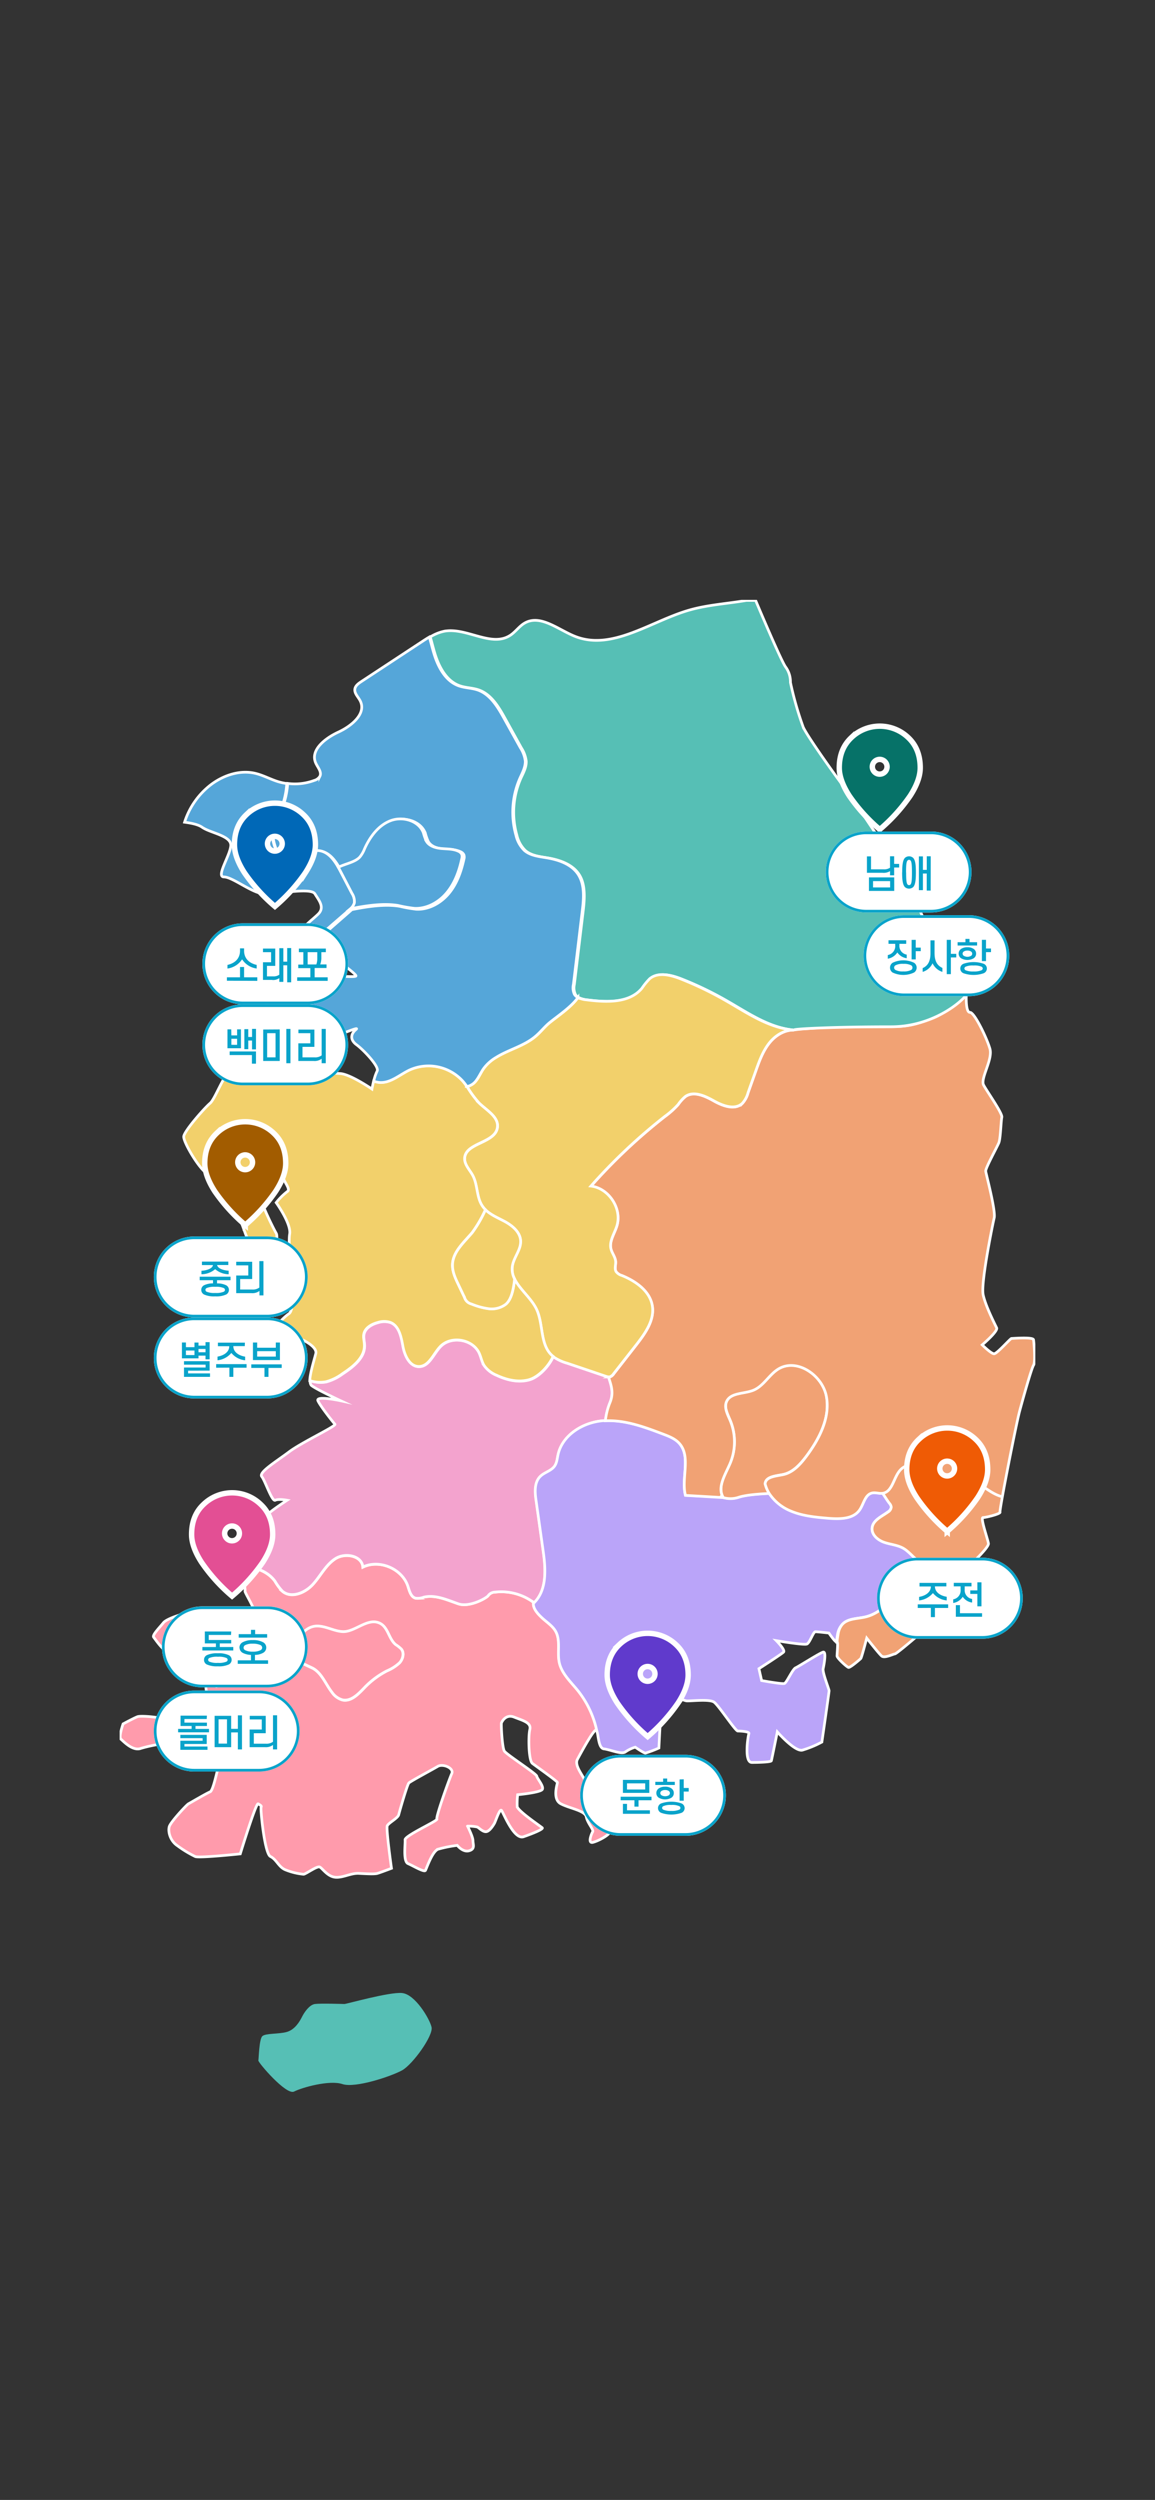 <svg id="레이어_1" data-name="레이어 1" xmlns="http://www.w3.org/2000/svg" xmlns:xlink="http://www.w3.org/1999/xlink" viewBox="0 0 428 926"><rect x="0" y="0" width="428" height="926" fill="#333333" stroke="none"/><defs><clipPath id="clip-path"><rect x="44.33" y="222.2" width="339.33" height="552.68" fill="none"/></clipPath></defs><title>map</title><g id="map-sampleai"><g id="그룹_78" data-name="그룹 78"><g clip-path="url(#clip-path)"><g id="그룹_77" data-name="그룹 77"><path id="패스_37" data-name="패스 37" d="M225.51,510a3.59,3.59,0,0,1-.79-.17,3.59,3.59,0,0,0,.79.17" fill="#f2f8fa"/><path id="패스_39" data-name="패스 39" d="M224.72,509.83h0" fill="#f2f8fa"/><path id="패스_40" data-name="패스 40" d="M224.69,509.82l-.24-.08.24.08" fill="#f2f8fa"/><path id="패스_41" data-name="패스 41" d="M226,510a1.09,1.09,0,0,1-.25,0,1.09,1.09,0,0,0,.25,0" fill="#f2f8fa"/><path id="패스_43" data-name="패스 43" d="M225.74,510h0" fill="#f2f8fa"/><path id="패스_44" data-name="패스 44" d="M245.75,531.16c-6.89-2.63-14-5.28-21.39-4.94,7.35-.34,14.5,2.31,21.39,4.94" fill="#f2f8fa"/><path id="패스_45" data-name="패스 45" d="M224.36,526.22h0l-.54,0,.54,0" fill="#f2f8fa"/></g></g></g><g id="그룹_80" data-name="그룹 80"><g clip-path="url(#clip-path)"><g id="그룹_79" data-name="그룹 79"><path id="패스_46" data-name="패스 46" d="M149,738.23c-4.8-.44-20.68,4.1-21.39,4.07,0,0-8.88-.29-10.92,0s-3.93,3.06-4.8,4.8-2.62,4.66-5.53,5.53-8,.44-9.17,1.6-1.31,8.3-1.45,9,10.33,13,13.24,11.5,13.1-4.37,17.9-2.77,18.19-2.91,22.12-5.09,11.64-12.88,10.92-16-6.12-12.19-10.92-12.63" fill="#56bfb5"/></g></g></g><g id="그룹_82" data-name="그룹 82"><g clip-path="url(#clip-path)"><g id="그룹_81" data-name="그룹 81"><path id="패스_47" data-name="패스 47" d="M207.32,615.91c-.87-3.84.55-8.17-1.35-11.62-1.13-2-3.19-3.31-4.9-4.88s-3.74-3.7-3.32-5.84a20.09,20.09,0,0,0-14.26-3.83,3.19,3.19,0,0,0-2.55,1.25c-.47.87-6.94,4.48-11.11,3.08s-8.49-3.47-12.77-2.46A6.3,6.3,0,0,1,154,592c-1.79-.51-2.27-2.74-2.86-4.49-2.18-6.46-10.52-10-16.67-7-.33-4.25-6.56-5.44-10.15-3.14s-5.52,6.42-8.4,9.57-8,5.27-11.27,2.5a19.84,19.84,0,0,1-2.77-3.73c-2.37-3.24-6.24-4.82-10.3-5.38a4.91,4.91,0,0,0-1.26,2.11c-.16,1.42.63,6.29.47,6.92S96,598.1,94.4,599.2s-3.3.16-3.93,0-5.67-2-6.61-1.26a18.12,18.12,0,0,1-3.93,1.79s-7.08-2.73-9-2.57-9,2.2-10.38,3.93-4.24,4.56-3.61,5.35,3.14,4.56,4.87,5.19,3.78-1.58,4.4.78,3.46,8,4.72,7.55,3.93-1.41,4.09-2.36.47-6.45.47-6.45,5.35-1.25,6.29-.47,3.62,2.36,2.68,3.15a6.33,6.33,0,0,1-3.62,1.1c-.47-.16-4.09,1.88-2.67,3.14s6.29,3.78,5.34,4.72a8.08,8.08,0,0,1-3.3,1.89c-.47,0-2.67-1.94-3.61-1.13s.47,6.32,1.73,7.1,13.84,6.92,13.37,7.71-2.2,3.77-2.2,3.77-8.65,3-9,1.73-1.41-6.13-3.62-5.5-6.29,4.25-7.39,3.78a82.24,82.24,0,0,1-8-5c-1.41-1.1-9.28-1.73-10.54-1.26s-5.34,2.67-5.34,2.67-1.73,4.87-.79,5.66,4.25,4.41,7.23,3.46,8.18-1.88,8.65-1.73,3.15,3.62,4.88,3.15,4.25-2.83,6.29-1.42,9.75,4.72,9.12,6.61-2,9-3.14,9.44-7.24,4-8,4.42-6.45,6.59-7.08,8.32.16,5.34,3,7.23a41.21,41.21,0,0,0,6.6,4c1.57.6,16.67-1,16.67-1s5.82-19,6.61-18.54,1.41.77,1.1,1.24,1.26,17.2,3.46,18.27,3,3.75,5.35,4.85a23.92,23.92,0,0,0,6.92,1.73c.78,0,5-3.15,6-2.68s2.83,3.46,5.66,3.78,5.82-1.57,8.81-1.42,5.77.32,6.9,0,5.22-1.88,5.22-1.88-2.05-14.63-1.58-15.73,3.94-2.83,4.25-4.09,3.15-11.17,3.78-11.8,8.8-5,10.69-6.13,6.13.62,5.19,2.67-6,16.2-5.5,16.83-11.95,6.13-11.8,7.7-.79,8,1.1,8.81,6,3.3,6.45,2.52,2.52-7.08,4.72-7.87a48.6,48.6,0,0,1,7.07-1.41s2.05,2.67,4.4,2,1.42-2.36,1.42-3.77-2-5.35-2-5.35a16.22,16.22,0,0,1,3.61.32c.63.31,2.05,1.88,3.3,1.73s2.52-2.2,3-3,2-5.66,2.67-4.88,4.57,11,8.18,9.75,7.39-2.83,6.92-3.3-9.12-6.29-9.28-7.86a28.11,28.11,0,0,1,.16-4.4s8.57-.79,9.16-2-1.93-3.94-2.08-4.88-11.17-8-12-9.28-1.25-9.91-1.1-10.38,1.62-3.46,4.74-2.2,6.43,2,5.8,4.56-.47,11.48.95,12.58,9.27,6.61,9.27,7.08-2,6.18,1.26,7.89,9,2.5,9.44,4.85,2.83,4.72,2.36,5.5-1.92,4.4.06,3.93,6.07-2.67,6.39-3.93a38,38,0,0,0,0-7.23c-.16-1.1-8.34-9.75-9.44-12s-3.78-5.5-2.68-7.55,5.5-10.22,6.77-10.85l.09,0a.34.34,0,0,0-.2,0,.34.34,0,0,1,.2,0c.2,0,.35.12.47.44a35.86,35.86,0,0,0-7.14-15.18c-2.6-3.2-5.88-6.17-6.79-10.2m-59.22,0a15.77,15.77,0,0,1-4.68,3,31.54,31.54,0,0,0-8.09,6c-2.34,2.38-5,5.41-8.28,4.83a7,7,0,0,1-4-2.84c-2.44-3.15-3.88-7.43-7.5-9.11-4.07-1.9-7.42-3-5.82-8.54.95-3.26,3.8-6.61,7.35-6.85,3.38-.23,6.57,1.86,9.91,2.05,4.65.27,9.46-5.45,14-3,2.86,1.55,3.13,5.74,5.65,7.8a12.9,12.9,0,0,1,2.11,1.65c1.17,1.44.63,3.7-.62,5.07" fill="#ff9bac"/><path id="패스_48" data-name="패스 48" d="M207.32,615.91c-.87-3.84.55-8.17-1.35-11.62-1.13-2-3.19-3.31-4.9-4.88s-3.74-3.7-3.32-5.84a20.09,20.09,0,0,0-14.26-3.83,3.19,3.19,0,0,0-2.55,1.25c-.47.87-6.94,4.48-11.11,3.08s-8.49-3.47-12.77-2.46A6.3,6.3,0,0,1,154,592c-1.79-.51-2.27-2.74-2.86-4.49-2.18-6.46-10.52-10-16.67-7-.33-4.25-6.56-5.44-10.15-3.14s-5.52,6.42-8.4,9.57-8,5.27-11.27,2.5a19.84,19.84,0,0,1-2.77-3.73c-2.37-3.24-6.24-4.82-10.3-5.38a4.91,4.91,0,0,0-1.26,2.11c-.16,1.42.63,6.29.47,6.92S96,598.1,94.4,599.2s-3.3.16-3.93,0-5.67-2-6.61-1.26a18.12,18.12,0,0,1-3.93,1.79s-7.08-2.73-9-2.57-9,2.2-10.38,3.93-4.24,4.56-3.61,5.35,3.14,4.56,4.87,5.19,3.78-1.58,4.4.78,3.46,8,4.72,7.55,3.93-1.41,4.09-2.36.47-6.45.47-6.45,5.35-1.25,6.29-.47,3.62,2.36,2.68,3.15a6.33,6.33,0,0,1-3.62,1.1c-.47-.16-4.09,1.88-2.67,3.14s6.29,3.78,5.34,4.72a8.08,8.08,0,0,1-3.3,1.89c-.47,0-2.67-1.94-3.61-1.13s.47,6.32,1.73,7.1,13.84,6.92,13.37,7.71-2.2,3.77-2.2,3.77-8.65,3-9,1.73-1.41-6.13-3.62-5.5-6.29,4.25-7.39,3.78a82.24,82.24,0,0,1-8-5c-1.41-1.1-9.28-1.73-10.54-1.26s-5.34,2.67-5.34,2.67-1.73,4.87-.79,5.66,4.25,4.41,7.23,3.46,8.18-1.88,8.65-1.73,3.15,3.62,4.88,3.15,4.25-2.83,6.29-1.42,9.75,4.72,9.12,6.61-2,9-3.14,9.44-7.24,4-8,4.42-6.45,6.59-7.08,8.32.16,5.34,3,7.23a41.21,41.21,0,0,0,6.6,4c1.57.6,16.67-1,16.67-1s5.82-19,6.61-18.54,1.41.77,1.1,1.24,1.26,17.2,3.46,18.27,3,3.75,5.35,4.85a23.92,23.92,0,0,0,6.92,1.73c.78,0,5-3.15,6-2.68s2.83,3.46,5.66,3.78,5.82-1.57,8.81-1.42,5.77.32,6.9,0,5.22-1.88,5.22-1.88-2.05-14.63-1.58-15.73,3.94-2.83,4.25-4.09,3.15-11.17,3.78-11.8,8.8-5,10.69-6.13,6.13.62,5.19,2.67-6,16.2-5.5,16.83-11.95,6.13-11.8,7.7-.79,8,1.1,8.81,6,3.3,6.45,2.52,2.52-7.08,4.72-7.87a48.6,48.6,0,0,1,7.07-1.41s2.05,2.67,4.4,2,1.42-2.36,1.42-3.77-2-5.35-2-5.35a16.22,16.22,0,0,1,3.61.32c.63.31,2.05,1.88,3.3,1.73s2.52-2.2,3-3,2-5.66,2.67-4.88,4.57,11,8.18,9.75,7.39-2.83,6.92-3.3-9.12-6.29-9.28-7.86a28.11,28.11,0,0,1,.16-4.4s8.57-.79,9.16-2-1.93-3.94-2.08-4.88-11.17-8-12-9.28-1.25-9.91-1.1-10.38,1.62-3.46,4.74-2.2,6.43,2,5.8,4.56-.47,11.48.95,12.58,9.27,6.61,9.27,7.08-2,6.18,1.26,7.89,9,2.5,9.44,4.85,2.83,4.72,2.36,5.5-1.92,4.4.06,3.93,6.07-2.67,6.39-3.93a38,38,0,0,0,0-7.23c-.16-1.1-8.34-9.75-9.44-12s-3.78-5.5-2.68-7.55,5.5-10.22,6.77-10.85l.09,0a.34.34,0,0,0-.2,0,.34.34,0,0,1,.2,0c.2,0,.35.12.47.44a35.86,35.86,0,0,0-7.14-15.18C211.5,622.9,208.23,619.93,207.32,615.91Zm-59.22,0a15.77,15.77,0,0,1-4.68,3,31.36,31.36,0,0,0-8.09,6c-2.34,2.38-5,5.41-8.28,4.83a7,7,0,0,1-4-2.84c-2.44-3.15-3.88-7.43-7.5-9.11-4.07-1.9-7.42-3-5.82-8.54.95-3.26,3.8-6.61,7.35-6.85,3.38-.23,6.57,1.86,9.91,2.05,4.65.27,9.46-5.45,14-3,2.86,1.55,3.12,5.74,5.65,7.8a13.34,13.34,0,0,1,2.11,1.65C149.89,612.26,149.35,614.52,148.1,615.89Z" fill="none" stroke="#fff" stroke-miterlimit="10"/><path id="패스_49" data-name="패스 49" d="M146.61,609.17c-2.52-2.06-2.79-6.25-5.65-7.8-4.56-2.48-9.37,3.24-14,3-3.34-.18-6.53-2.27-9.91-2.05-3.54.24-6.4,3.6-7.35,6.85-1.6,5.5,1.76,6.64,5.82,8.54,3.62,1.69,5.06,6,7.5,9.11a7,7,0,0,0,4,2.84c3.29.58,6-2.45,8.28-4.83a31.67,31.67,0,0,1,8.09-5.95,15.88,15.88,0,0,0,4.68-3c1.25-1.37,1.79-3.62.62-5.07a13,13,0,0,0-2.11-1.65" fill="#ff9bac"/><path id="패스_50" data-name="패스 50" d="M146.61,609.17c-2.52-2.06-2.79-6.25-5.65-7.8-4.56-2.48-9.37,3.24-14,3-3.34-.18-6.53-2.27-9.91-2.05-3.54.24-6.4,3.6-7.35,6.85-1.6,5.5,1.76,6.64,5.82,8.54,3.62,1.69,5.06,6,7.5,9.11a7,7,0,0,0,4,2.84c3.29.58,6-2.45,8.28-4.83a31.67,31.67,0,0,1,8.09-5.95,15.88,15.88,0,0,0,4.68-3c1.25-1.37,1.79-3.62.62-5.07A13,13,0,0,0,146.61,609.17Z" fill="none" stroke="#fff" stroke-miterlimit="10"/></g></g></g><g id="그룹_84" data-name="그룹 84"><g clip-path="url(#clip-path)"><g id="그룹_83" data-name="그룹 83"><path id="패스_51" data-name="패스 51" d="M101.88,585.64a20.45,20.45,0,0,0,2.76,3.73c3.24,2.77,8.4.65,11.27-2.5s4.8-7.27,8.4-9.57,9.82-1.12,10.15,3.13c6.15-2.93,14.49.59,16.67,7.05.59,1.76,1.08,4,2.86,4.49a6.17,6.17,0,0,0,3.07-.37c4.29-1,8.6,1,12.77,2.46s10.64-2.21,11.11-3.07a3.2,3.2,0,0,1,2.55-1.26,20.17,20.17,0,0,1,14.27,3.83,2.56,2.56,0,0,1,.05-.27,2.56,2.56,0,0,0-.05.27l.18.13c4.9-4.79,4.3-12.7,3.35-19.48Q200,565,198.72,555.9c-.44-3.13-.72-6.76,1.52-9,1.57-1.56,4.09-2,5.35-3.87.85-1.23.94-2.79,1.26-4.24,1.62-7.38,9.44-12.06,17-12.56l.54,0a25,25,0,0,1,1.74-6.83c1.41-3.52.45-6.2-.59-9.38a4,4,0,0,1-.78-.17h0l-.25-.08-14.28-4.82a16.85,16.85,0,0,1-5.19-2.46c-1.67,3.7-5.42,7.69-8.95,8.65-4,1.09-8.26.08-12-1.68a10.41,10.41,0,0,1-4.66-3.66c-.84-1.38-1.1-3-1.77-4.5-2.38-5.21-10.4-6.61-14.4-2.5-2.61,2.68-4.13,7.33-7.87,7.43-3.48.09-5.4-4-6-7.43s-1.36-7.55-4.58-8.87a7.51,7.51,0,0,0-4.71,0c-2.3.6-4.73,2-5.2,4.31-.27,1.34.18,2.72.22,4.09.13,4.64-4.21,8-8.1,10.56a18.24,18.24,0,0,1-6.12,3,11.87,11.87,0,0,1-5.94-.47,2.41,2.41,0,0,0,.34,1.66c1.26,1.26,11,5.79,11,5.79s-9.42-2.06-8.48,0,5.66,8,6.29,8.67-12.26,6.68-17,10.25S95.74,545.36,97,546.93s3.77,9.37,5,8.77,4.4,0,4.4,0-6.2,4-8.09,6-3.3,6.92-3,8.8.47,6-.63,6.77a21.15,21.15,0,0,0-3.14,2.92c4.06.56,7.93,2.14,10.3,5.38" fill="#f3a3ce"/><path id="패스_52" data-name="패스 52" d="M101.88,585.64a20.45,20.45,0,0,0,2.76,3.73c3.24,2.77,8.4.65,11.27-2.5s4.8-7.27,8.4-9.57,9.82-1.12,10.15,3.13c6.15-2.93,14.49.59,16.67,7.05.59,1.76,1.08,4,2.86,4.49a6.17,6.17,0,0,0,3.07-.37c4.29-1,8.6,1,12.77,2.46s10.64-2.21,11.11-3.07a3.2,3.2,0,0,1,2.55-1.26,20.17,20.17,0,0,1,14.27,3.83,2.56,2.56,0,0,1,.05-.27,2.56,2.56,0,0,0-.05.27l.18.13c4.9-4.79,4.3-12.7,3.35-19.48Q200,565,198.72,555.9c-.44-3.13-.72-6.76,1.52-9,1.57-1.56,4.09-2,5.35-3.87.85-1.23.94-2.79,1.26-4.24,1.62-7.38,9.44-12.06,17-12.56l.54,0a25,25,0,0,1,1.74-6.83c1.41-3.52.45-6.2-.59-9.38a4,4,0,0,1-.78-.17h0l-.25-.08-14.28-4.82a16.85,16.85,0,0,1-5.19-2.46c-1.67,3.7-5.42,7.69-8.95,8.65-4,1.09-8.26.08-12-1.68a10.41,10.41,0,0,1-4.66-3.66c-.84-1.38-1.1-3-1.77-4.5-2.38-5.21-10.4-6.61-14.4-2.5-2.61,2.68-4.13,7.33-7.87,7.43-3.48.09-5.4-4-6-7.43s-1.36-7.55-4.58-8.87a7.51,7.51,0,0,0-4.71,0c-2.3.6-4.73,2-5.2,4.31-.27,1.34.18,2.72.22,4.09.13,4.64-4.21,8-8.1,10.56a18.24,18.24,0,0,1-6.12,3,11.87,11.87,0,0,1-5.94-.47,2.41,2.41,0,0,0,.34,1.66c1.26,1.26,11,5.79,11,5.79s-9.42-2.06-8.48,0,5.66,8,6.29,8.67-12.26,6.68-17,10.25S95.74,545.36,97,546.93s3.77,9.37,5,8.77,4.4,0,4.4,0-6.2,4-8.09,6-3.3,6.92-3,8.8.47,6-.63,6.77a21.15,21.15,0,0,0-3.14,2.92C95.64,580.82,99.5,582.4,101.88,585.64Z" fill="none" stroke="#fff" stroke-miterlimit="10"/></g></g></g><g id="그룹_86" data-name="그룹 86"><g clip-path="url(#clip-path)"><g id="그룹_85" data-name="그룹 85"><path id="패스_53" data-name="패스 53" d="M312.05,601.77c2-2.34,5.59-2.15,8.59-2.85,5.83-1.34,10-6.36,13.57-11.16a8.68,8.68,0,0,1,2.93-2.88,6.85,6.85,0,0,1,2.85-.6,26.11,26.11,0,0,1,9.89,2.11,11,11,0,0,1-1.4-4.25,4.16,4.16,0,0,0-.57-2.2c-1-1.16-2.79-.55-4.29-.57-3.61,0-5.7-4.07-8.83-5.89-2.15-1.25-4.75-1.41-7.1-2.22s-4.71-2.78-4.5-5.26c.24-2.88,3.51-4.26,5.86-6a2.41,2.41,0,0,0,1.23-1.86,2.62,2.62,0,0,0-.66-1.38c-.8-1-1.71-2.54-2.54-3.72H327c-1.28.17-2.6-.4-3.86-.11-2.66.62-3.08,4.18-4.68,6.39-2.39,3.3-7.22,3.29-11.28,2.94-4.78-.4-9.66-.82-14.09-2.68a17.39,17.39,0,0,1-8-6.45c-2.91.12-8.52.47-11.36,1.41a9.53,9.53,0,0,1-6,0L254,553.86c-1.62-6.43,2.16-14.36-2.28-19.28-1.55-1.72-3.8-2.6-6-3.42-6.89-2.62-14-5.28-21.39-4.94l-.54,0c-7.53.5-15.35,5.18-17,12.56-.32,1.45-.41,3-1.26,4.24-1.26,1.83-3.78,2.31-5.35,3.88-2.24,2.23-2,5.86-1.52,9l2.57,18.31c1,6.79,1.55,14.7-3.35,19.49l-.18-.14c-.42,2.15,1.67,4.34,3.31,5.85s3.78,2.85,4.9,4.88c1.9,3.45.48,7.78,1.35,11.62.91,4,4.18,7,6.78,10.2a35.76,35.76,0,0,1,7.15,15.18c.58,1.5.56,6.26,2.59,6.51,2.52.31,6.61,2.2,8,1.1a12.57,12.57,0,0,1,3.62-1.73s3.14,2.2,3.77,2.2a44.89,44.89,0,0,0,5-1.89s.94-20.92,1.73-20.76,7.23,3.15,8.49,3.3,8.49-.78,10.22.47,7.87,10.7,8.81,10.7,4.4.16,4.09.95-1.89,10.69,1.1,10.69,7.08-.15,7.23-.63,2.2-10.7,2.2-10.7,6.45,7.4,9.28,6.77a38.47,38.47,0,0,0,7.24-3s2.67-18.4,2.67-19-2.52-6.76-2.2-8.18,1.26-6.45,0-6.13-9.12,5.34-10.22,5.82-3.3,5.45-4.09,5.79-8.49-1.08-8.49-1.08l-1-4.4s8.34-5.35,9.12-6.13-2.67-4.25-2.67-4.25,10.22,1.73,11.32,1.26,2.36-4.56,3.15-4.56,5,.47,5,.47,2.36,3.46,2.83,3.3c.1-1,.24-2,.44-3.09a7.09,7.09,0,0,1,1.43-3.3" fill="#baa4f9"/><path id="패스_54" data-name="패스 54" d="M312.05,601.77c2-2.34,5.59-2.15,8.59-2.85,5.83-1.34,10-6.36,13.57-11.16a8.68,8.68,0,0,1,2.93-2.88,6.85,6.85,0,0,1,2.85-.6,26.11,26.11,0,0,1,9.89,2.11,11,11,0,0,1-1.4-4.25,4.16,4.16,0,0,0-.57-2.2c-1-1.16-2.79-.55-4.29-.57-3.61,0-5.7-4.07-8.83-5.89-2.15-1.25-4.75-1.41-7.1-2.22s-4.71-2.78-4.5-5.26c.24-2.88,3.51-4.26,5.86-6a2.41,2.41,0,0,0,1.23-1.86,2.62,2.62,0,0,0-.66-1.38c-.8-1-1.71-2.54-2.54-3.72H327c-1.28.17-2.6-.4-3.86-.11-2.66.62-3.08,4.18-4.68,6.39-2.39,3.3-7.22,3.29-11.28,2.94-4.78-.4-9.66-.82-14.09-2.68a17.39,17.39,0,0,1-8-6.45c-2.91.12-8.52.47-11.36,1.41a9.53,9.53,0,0,1-6,0L254,553.86c-1.62-6.43,2.16-14.36-2.28-19.28-1.55-1.72-3.8-2.6-6-3.42-6.89-2.62-14-5.28-21.39-4.94l-.54,0c-7.53.5-15.35,5.18-17,12.56-.32,1.45-.41,3-1.26,4.24-1.26,1.83-3.78,2.31-5.35,3.88-2.24,2.23-2,5.86-1.52,9l2.57,18.31c1,6.79,1.55,14.7-3.35,19.49l-.18-.14c-.42,2.15,1.67,4.34,3.31,5.85s3.78,2.85,4.9,4.88c1.9,3.45.48,7.78,1.35,11.62.91,4,4.18,7,6.78,10.2a35.76,35.76,0,0,1,7.15,15.18c.58,1.5.56,6.26,2.59,6.51,2.52.31,6.61,2.2,8,1.1a12.57,12.57,0,0,1,3.62-1.73s3.14,2.2,3.77,2.2a44.89,44.89,0,0,0,5-1.89s.94-20.92,1.73-20.76,7.23,3.15,8.49,3.3,8.49-.78,10.22.47,7.87,10.7,8.81,10.7,4.4.16,4.09.95-1.89,10.69,1.1,10.69,7.08-.15,7.23-.63,2.2-10.7,2.2-10.7,6.45,7.4,9.28,6.77a38.47,38.47,0,0,0,7.24-3s2.67-18.4,2.67-19-2.52-6.76-2.2-8.18,1.26-6.45,0-6.13-9.12,5.34-10.22,5.82-3.3,5.45-4.09,5.79-8.49-1.08-8.49-1.08l-1-4.4s8.34-5.35,9.12-6.13-2.67-4.25-2.67-4.25,10.22,1.73,11.32,1.26,2.36-4.56,3.15-4.56,5,.47,5,.47,2.36,3.46,2.83,3.3c.1-1,.24-2,.44-3.09A7.09,7.09,0,0,1,312.05,601.77Z" fill="none" stroke="#fff" stroke-miterlimit="10"/></g></g></g><g id="그룹_88" data-name="그룹 88"><g clip-path="url(#clip-path)"><g id="그룹_87" data-name="그룹 87"><path id="패스_55" data-name="패스 55" d="M273.76,554.6c2.83-.94,8.44-1.28,11.35-1.4a12.37,12.37,0,0,1-1.56-3.62c.18-2.74,4.06-2.87,6.74-3.45,3.63-.8,6.32-3.81,8.55-6.79,4.81-6.43,8.88-14.28,7.4-22.17S295.32,502.85,288.46,507c-3.48,2.11-5.48,6.31-9.24,7.86-3.48,1.43-8.51.8-10,4.27-.95,2.25.43,4.72,1.38,7a20.54,20.54,0,0,1,0,15.74c-1.76,4.17-4.93,8.84-2.63,12.74h-.32a9.49,9.49,0,0,0,6.05,0" fill="#f1a274"/><path id="패스_56" data-name="패스 56" d="M273.76,554.6c2.83-.94,8.44-1.28,11.35-1.4a12.37,12.37,0,0,1-1.56-3.62c.18-2.74,4.06-2.87,6.74-3.45,3.63-.8,6.32-3.81,8.55-6.79,4.81-6.43,8.88-14.28,7.4-22.17S295.32,502.85,288.46,507c-3.48,2.11-5.48,6.31-9.24,7.86-3.48,1.43-8.51.8-10,4.27-.95,2.25.43,4.72,1.38,7a20.54,20.54,0,0,1,0,15.74c-1.76,4.17-4.93,8.84-2.63,12.74h-.32A9.52,9.52,0,0,0,273.76,554.6Z" fill="none" stroke="#fff" stroke-miterlimit="10"/><path id="패스_57" data-name="패스 57" d="M359.45,375c1.61-.07,6.29,9.59,7.39,13.52s-3.62,11-2.36,13.37,7.08,10.54,6.76,11.95-.47,7.87-1.1,9.44-5,9.44-4.87,10.54,3.77,14.63,3.14,17.3-5,24.22-4.09,28.47,4.4,11,5,12.26-5.35,6.3-5.35,6.3,3.3,3.3,4.4,3.3,6-5.67,6.45-5.67,8-.63,8.17.48.79,8.17,0,9.43-3.93,12.43-5.19,17.15-7.55,36.64-7.23,37.27-5.19,2-6.29,2,1.73,7.87,2,9.6-8.81,9.75-8.81,10.22a114.21,114.21,0,0,1-4.4,11.32c-1.41,3-20.44,19.19-21.39,19.35s-3.93,1.73-5,.79-5.5-6.61-5.5-6.61-1.89,7.24-2.2,7.55-3.93,3.46-4.56,3.3-4.25-3.46-4.25-4.25.48-5.34,0-5.19c.1-1,.24-2,.44-3.08a7.07,7.07,0,0,1,1.42-3.3c2-2.34,5.59-2.15,8.59-2.85,5.83-1.34,10-6.36,13.57-11.16a8.86,8.86,0,0,1,2.93-2.88,7,7,0,0,1,2.85-.6,26.11,26.11,0,0,1,9.89,2.11,24.48,24.48,0,0,0,3.92,5,24.48,24.48,0,0,1-3.92-5,11.16,11.16,0,0,1-1.4-4.25,4,4,0,0,0-.57-2.2c-.95-1.16-2.79-.55-4.29-.57-3.61,0-5.7-4.07-8.83-5.89-2.15-1.25-4.74-1.41-7.1-2.22s-4.71-2.78-4.5-5.26c.24-2.88,3.51-4.26,5.86-5.95a2.37,2.37,0,0,0,1.23-1.86,2.66,2.66,0,0,0-.66-1.38c-.8-1-1.71-2.54-2.54-3.72,3.72-.52,4-5.93,6.63-8.7,2.19-2.35,6-2.5,8.93-1.24s5.23,3.65,7.43,6c2.48-3.07,7.39-2.52,10.86-.66s6.45,4.76,10.24,5.82l.16,0-.16,0c-3.8-1.06-6.77-4-10.24-5.82s-8.38-2.41-10.86.66c-2.2-2.33-4.49-4.72-7.43-6s-6.74-1.1-8.93,1.24c-2.59,2.77-2.91,8.18-6.63,8.7h-.06c-1.28.17-2.6-.4-3.86-.1-2.66.61-3.08,4.17-4.68,6.38-2.39,3.3-7.22,3.29-11.28,3-4.78-.4-9.66-.83-14.09-2.68a17.51,17.51,0,0,1-8-6.45,12.37,12.37,0,0,1-1.56-3.62c.18-2.74,4.06-2.87,6.74-3.46,3.64-.79,6.33-3.8,8.56-6.79,4.8-6.42,8.87-14.28,7.4-22.16s-10.93-14.32-17.79-10.16c-3.47,2.12-5.47,6.31-9.24,7.86-3.47,1.43-8.51.81-10,4.27-.95,2.25.44,4.73,1.39,7a20.52,20.52,0,0,1,0,15.73c-1.75,4.18-4.93,8.85-2.63,12.75l-.31,0a6.18,6.18,0,0,1-1-.42,6.18,6.18,0,0,0,1,.42L254,553.9c-1.62-6.42,2.15-14.35-2.28-19.27-1.55-1.72-3.8-2.6-6-3.43-6.89-2.62-14-5.27-21.39-4.93h0a24.93,24.93,0,0,1,1.74-6.84c1.41-3.52.45-6.2-.59-9.38h.27l.25,0a2.92,2.92,0,0,0,1.46-1.2l8.38-10.75c3.24-4.16,6.67-9,5.88-14.2-.83-5.53-6.13-9.24-11.31-11.34a4.1,4.1,0,0,1-2.14-1.44c-.63-1.1-.08-2.48-.16-3.74-.11-1.67-1.34-3-1.73-4.67-.7-2.9,1.3-5.66,2.18-8.5,2-6.4-3-14-9.62-14.76a207.84,207.84,0,0,1,27.4-25.82,31.61,31.61,0,0,0,4.95-4.44A14.63,14.63,0,0,1,254,406.2c3.08-2.16,7.26-.22,10.54,1.63s7.7,3.48,10.49.95a9.28,9.28,0,0,0,2.18-4l2.85-8.05c1.23-3.47,2.49-7,4.71-9.95s5.52-5.18,9.15-5.23c2.61-.42,5.08-.49,7.78-.72,10.41-.88,20.68-.38,30.34-.59,6-.12,9-1.52,13-2.89,5.5-1.9,9-6.09,13.09-10.33,0,0-.6,8,1.31,7.92" fill="#f1a274"/><path id="패스_58" data-name="패스 58" d="M359.45,375c1.61-.07,6.29,9.59,7.39,13.52s-3.62,11-2.36,13.37,7.08,10.54,6.76,11.95-.47,7.87-1.1,9.44-5,9.44-4.87,10.54,3.77,14.63,3.14,17.3-5,24.22-4.09,28.47,4.4,11,5,12.26-5.35,6.3-5.35,6.3,3.3,3.3,4.4,3.3,6-5.67,6.45-5.67,8-.63,8.17.48.79,8.17,0,9.43-3.93,12.43-5.19,17.15-7.55,36.64-7.23,37.27-5.19,2-6.29,2,1.73,7.87,2,9.6-8.81,9.75-8.81,10.22a114.21,114.21,0,0,1-4.4,11.32c-1.41,3-20.44,19.19-21.39,19.35s-3.93,1.73-5,.79-5.5-6.61-5.5-6.61-1.89,7.24-2.2,7.55-3.93,3.46-4.56,3.3-4.25-3.46-4.25-4.25.48-5.34,0-5.19c.1-1,.24-2,.44-3.08a7.07,7.07,0,0,1,1.42-3.3c2-2.34,5.59-2.15,8.59-2.85,5.83-1.34,10-6.36,13.57-11.16a8.86,8.86,0,0,1,2.93-2.88,7,7,0,0,1,2.85-.6,26.11,26.11,0,0,1,9.89,2.11,24.48,24.48,0,0,0,3.92,5,24.48,24.48,0,0,1-3.92-5,11.16,11.16,0,0,1-1.4-4.25,4,4,0,0,0-.57-2.2c-.95-1.16-2.79-.55-4.29-.57-3.61,0-5.7-4.07-8.83-5.89-2.15-1.25-4.74-1.41-7.1-2.22s-4.71-2.78-4.5-5.26c.24-2.88,3.51-4.26,5.86-5.95a2.37,2.37,0,0,0,1.23-1.86,2.66,2.66,0,0,0-.66-1.38c-.8-1-1.71-2.54-2.54-3.72,3.72-.52,4-5.93,6.63-8.7,2.19-2.35,6-2.5,8.93-1.24s5.23,3.65,7.43,6c2.48-3.07,7.39-2.52,10.86-.66s6.45,4.76,10.24,5.82l.16,0-.16,0c-3.8-1.06-6.77-4-10.24-5.82s-8.38-2.41-10.86.66c-2.2-2.33-4.49-4.72-7.43-6s-6.74-1.1-8.93,1.24c-2.59,2.77-2.91,8.18-6.63,8.7h-.06c-1.28.17-2.6-.4-3.86-.1-2.66.61-3.08,4.17-4.68,6.38-2.39,3.3-7.22,3.29-11.28,3-4.78-.4-9.66-.83-14.09-2.68a17.51,17.51,0,0,1-8-6.45,12.37,12.37,0,0,1-1.56-3.62c.18-2.74,4.06-2.87,6.74-3.46,3.64-.79,6.33-3.8,8.56-6.79,4.8-6.42,8.87-14.28,7.4-22.16s-10.93-14.32-17.79-10.16c-3.47,2.12-5.47,6.31-9.24,7.86-3.47,1.43-8.51.81-10,4.27-.95,2.25.44,4.73,1.39,7a20.52,20.52,0,0,1,0,15.73c-1.75,4.18-4.93,8.85-2.63,12.75l-.31,0a6.18,6.18,0,0,1-1-.42,6.18,6.18,0,0,0,1,.42L254,553.9c-1.62-6.42,2.15-14.35-2.28-19.27-1.55-1.72-3.8-2.6-6-3.43-6.89-2.62-14-5.27-21.39-4.93h0a24.93,24.93,0,0,1,1.74-6.84c1.41-3.52.45-6.2-.59-9.38h.27l.25,0a2.92,2.92,0,0,0,1.46-1.2l8.38-10.75c3.24-4.16,6.67-9,5.88-14.2-.83-5.53-6.13-9.24-11.31-11.34a4.1,4.1,0,0,1-2.14-1.44c-.63-1.1-.08-2.48-.16-3.74-.11-1.67-1.34-3-1.73-4.67-.7-2.9,1.3-5.66,2.18-8.5,2-6.4-3-14-9.62-14.76a207.84,207.84,0,0,1,27.4-25.82,31.61,31.61,0,0,0,4.95-4.44A14.63,14.63,0,0,1,254,406.2c3.08-2.16,7.26-.22,10.54,1.63s7.7,3.48,10.49.95a9.28,9.28,0,0,0,2.18-4l2.85-8.05c1.23-3.47,2.49-7,4.71-9.95s5.52-5.18,9.15-5.23c2.61-.42,5.08-.49,7.78-.72,10.41-.88,20.68-.38,30.34-.59,6-.12,9-1.52,13-2.89,5.5-1.9,9-6.09,13.09-10.33C358.14,367.05,357.54,375.05,359.45,375Z" fill="none" stroke="#fff" stroke-miterlimit="10"/></g></g></g><g id="그룹_90" data-name="그룹 90"><g clip-path="url(#clip-path)"><g id="그룹_89" data-name="그룹 89"><path id="패스_59" data-name="패스 59" d="M294.25,381.49c0-.42,15.28-1.17,36-1.17,14.47,0,25.32-8.23,28.35-12.37,1.84-2.52-.39-6.3-1.65-9.62-3.14-8.25-10.5-9.38-14.32-17.27-2.2-4.56-7.55-17-9-18.87S314.78,294,313.36,292.3s-14.15-19.34-15.73-23a124.37,124.37,0,0,1-4.72-16.51,9.38,9.38,0,0,0-1.73-5.66c-1.57-1.89-11.17-24.73-11.17-24.73h-3.42c-7.15,1.23-14.46,1.62-21.42,3.66-14.19,4.16-28.42,15.12-42.15,9.63-6.22-2.49-12.78-8.23-18.6-4.9-2,1.15-3.35,3.21-5.28,4.5-7,4.67-16.31-3.05-24.59-1.46a16.3,16.3,0,0,0-5.11,2.09c.59,2,1.1,4.15,1.72,6.18,1.53,5,4.3,10.2,9.23,11.92,2.26.79,4.74.75,7,1.53,4.6,1.6,7.35,6.19,9.71,10.45L193.18,277a11.64,11.64,0,0,1,1.82,4.94c.1,2.2-1,4.23-1.94,6.24a31.24,31.24,0,0,0-1.53,21.19,11.42,11.42,0,0,0,3.15,5.68c2.23,1.93,5.38,2.24,8.29,2.73,4.41.73,9.08,2.32,11.57,6.05s2.13,9,1.57,13.61l-3.27,27.18a5.8,5.8,0,0,0,.38,3.74,3.33,3.33,0,0,0,1.3,1.17,9.3,9.3,0,0,0,3.19.84c7.25.92,15.85,1.34,20.52-4.28a25,25,0,0,1,2.88-3.54c3.08-2.58,7.72-1.41,11.46.06a127.36,127.36,0,0,1,16.62,8c7.67,4.38,15.22,9.68,24,10.82l1.08.12h0" fill="#56bfb5"/><path id="패스_60" data-name="패스 60" d="M294.25,381.49c0-.42,15.28-1.17,36-1.17,14.47,0,25.32-8.23,28.35-12.37,1.84-2.52-.39-6.3-1.65-9.62-3.14-8.25-10.5-9.38-14.32-17.27-2.2-4.56-7.55-17-9-18.87S314.78,294,313.36,292.3s-14.15-19.34-15.73-23a124.37,124.37,0,0,1-4.72-16.51,9.38,9.38,0,0,0-1.73-5.66c-1.57-1.89-11.17-24.73-11.17-24.73h-3.42c-7.15,1.23-14.46,1.62-21.42,3.66-14.19,4.16-28.42,15.12-42.15,9.63-6.22-2.49-12.78-8.23-18.6-4.9-2,1.15-3.35,3.21-5.28,4.5-7,4.67-16.31-3.05-24.59-1.46a16.3,16.3,0,0,0-5.11,2.09c.59,2,1.1,4.15,1.72,6.18,1.53,5,4.3,10.2,9.23,11.92,2.26.79,4.74.75,7,1.53,4.6,1.6,7.35,6.19,9.71,10.45L193.18,277a11.64,11.64,0,0,1,1.82,4.94c.1,2.2-1,4.23-1.94,6.24a31.24,31.24,0,0,0-1.53,21.19,11.42,11.42,0,0,0,3.15,5.68c2.23,1.93,5.38,2.24,8.29,2.73,4.41.73,9.08,2.32,11.57,6.05s2.13,9,1.57,13.61l-3.27,27.18a5.8,5.8,0,0,0,.38,3.74,3.33,3.33,0,0,0,1.3,1.17,9.3,9.3,0,0,0,3.19.84c7.25.92,15.85,1.34,20.52-4.28a25,25,0,0,1,2.88-3.54c3.08-2.58,7.72-1.41,11.46.06a127.36,127.36,0,0,1,16.62,8c7.67,4.38,15.22,9.68,24,10.82l1.08.12h0" fill="none" stroke="#fff" stroke-miterlimit="10"/></g></g></g><g id="그룹_92" data-name="그룹 92"><g clip-path="url(#clip-path)"><g id="그룹_91" data-name="그룹 91"><path id="패스_61" data-name="패스 61" d="M203.64,378.85c-1.82,1.5-3.27,3.4-5.06,4.94-4.27,3.66-10.07,4.95-14.84,7.94a15.32,15.32,0,0,0-4.52,4.08c-1,1.37-1.64,3-2.66,4.3a5.65,5.65,0,0,1-3.53,2.36,39.17,39.17,0,0,0,4.46,6.09c2.87,2.82,7.49,5.28,6.82,9.25-1,5.74-11.95,5.5-12.13,11.33-.07,2.39,1.94,4.26,3,6.38,1.84,3.47,1.32,7.91,3.49,11.18a9,9,0,0,0,1.18,1.43c1.9,1.85,4.53,2.95,6.92,4.21,2.94,1.56,6,4,6.11,7.32s-2.64,6.14-3.08,9.45a7.92,7.92,0,0,0,.85,4.66c1.87,3.82,6.12,7.06,8.08,11.12,2.72,5.6,1.22,13.31,5.94,17.38l.25.2a16.76,16.76,0,0,0,5.2,2.45l14.28,4.83.24.08h0a3.1,3.1,0,0,0,.79.17h.27a1.9,1.9,0,0,0,.25,0,2.92,2.92,0,0,0,1.46-1.2L235.87,498c3.24-4.17,6.67-9,5.88-14.2-.83-5.53-6.13-9.25-11.31-11.35A4,4,0,0,1,228.3,471c-.64-1.09-.08-2.47-.16-3.73-.11-1.67-1.34-3.05-1.74-4.68-.7-2.89,1.3-5.66,2.19-8.5,2-6.4-3-14-9.62-14.76a207.88,207.88,0,0,1,27.4-25.82,31.06,31.06,0,0,0,4.95-4.43,14.63,14.63,0,0,1,2.66-2.95c3.08-2.16,7.26-.22,10.54,1.62s7.7,3.49,10.49,1a9.34,9.34,0,0,0,2.18-4l2.85-8c1.23-3.48,2.49-7,4.71-10s5.52-5.18,9.15-5.23c-.36,0-.72-.07-1.07-.12-8.76-1.14-16.31-6.43-24-10.81a128,128,0,0,0-16.62-8c-3.75-1.47-8.39-2.64-11.47-.05a25.66,25.66,0,0,0-2.88,3.53c-4.67,5.62-13.27,5.2-20.52,4.28a9.25,9.25,0,0,1-3.18-.84c-2.52,3.56-7.78,7-10.54,9.29" fill="#f2d06b"/><path id="패스_62" data-name="패스 62" d="M203.64,378.85c-1.82,1.5-3.27,3.4-5.06,4.94-4.27,3.66-10.07,4.95-14.84,7.94a15.32,15.32,0,0,0-4.52,4.08c-1,1.37-1.64,3-2.66,4.3a5.65,5.65,0,0,1-3.53,2.36,39.17,39.17,0,0,0,4.46,6.09c2.87,2.82,7.49,5.28,6.82,9.25-1,5.74-11.95,5.5-12.13,11.33-.07,2.39,1.94,4.26,3,6.38,1.84,3.47,1.32,7.91,3.49,11.18a9,9,0,0,0,1.18,1.43c1.9,1.85,4.53,2.95,6.92,4.21,2.94,1.56,6,4,6.11,7.32s-2.64,6.14-3.08,9.45a7.92,7.92,0,0,0,.85,4.66c1.87,3.82,6.12,7.06,8.08,11.12,2.72,5.6,1.22,13.31,5.94,17.38l.25.2a16.76,16.76,0,0,0,5.2,2.45l14.28,4.83.24.08h0a3.1,3.1,0,0,0,.79.17h.27a1.9,1.9,0,0,0,.25,0,2.92,2.92,0,0,0,1.46-1.2L235.87,498c3.24-4.17,6.67-9,5.88-14.2-.83-5.53-6.13-9.25-11.31-11.35A4,4,0,0,1,228.3,471c-.64-1.09-.08-2.47-.16-3.73-.11-1.67-1.34-3.05-1.74-4.68-.7-2.89,1.3-5.66,2.19-8.5,2-6.4-3-14-9.62-14.76a207.88,207.88,0,0,1,27.4-25.82,31.06,31.06,0,0,0,4.95-4.43,14.63,14.63,0,0,1,2.66-2.95c3.08-2.16,7.26-.22,10.54,1.62s7.7,3.49,10.49,1a9.34,9.34,0,0,0,2.18-4l2.85-8c1.23-3.48,2.49-7,4.71-10s5.52-5.18,9.15-5.23c-.36,0-.72-.07-1.07-.12-8.76-1.14-16.31-6.43-24-10.81a128,128,0,0,0-16.62-8c-3.75-1.47-8.39-2.64-11.47-.05a25.66,25.66,0,0,0-2.88,3.53c-4.67,5.62-13.27,5.2-20.52,4.28a9.25,9.25,0,0,1-3.18-.84C211.66,373.12,206.4,376.58,203.64,378.85Z" fill="none" stroke="#fff" stroke-miterlimit="10"/><path id="패스_63" data-name="패스 63" d="M120.82,511.8a18.1,18.1,0,0,0,6.11-3c3.89-2.55,8.23-5.92,8.1-10.56,0-1.37-.49-2.74-.22-4.09.47-2.33,2.9-3.71,5.2-4.3a7.44,7.44,0,0,1,4.71,0c3.22,1.33,3.95,5.44,4.59,8.87s2.54,7.52,6,7.43c3.74-.1,5.26-4.74,7.87-7.42,4-4.11,12-2.72,14.4,2.5.67,1.46.94,3.11,1.77,4.49a10.47,10.47,0,0,0,4.67,3.67c3.73,1.75,8,2.76,12,1.67,3.52-1,7.27-4.95,8.94-8.65a2.19,2.19,0,0,1-.25-.2c-4.73-4.06-3.23-11.77-5.95-17.38-2-4.05-6.21-7.29-8.08-11.12-.36,3.24-1,7.49-3.27,9.35a8.68,8.68,0,0,1-6.31,1.65,26.17,26.17,0,0,1-6.44-1.76,3.58,3.58,0,0,1-2.54-2.43l-2.3-4.83c-1.11-2.33-2.24-4.78-2.14-7.36.18-4.72,4.26-8.18,7.31-11.8a46,46,0,0,0,4.9-8.46,8.55,8.55,0,0,1-1.18-1.43c-2.17-3.27-1.66-7.71-3.49-11.18-1.12-2.12-3.12-4-3.05-6.38.18-5.83,11.14-5.59,12.12-11.33.68-4-3.95-6.43-6.82-9.25a39.11,39.11,0,0,1-4.45-6.09,2.76,2.76,0,0,1-.7,0,2.76,2.76,0,0,0,.7,0c-.45-.65-.92-1.28-1.43-1.88a17.14,17.14,0,0,0-19.83-4.26c-3.69,1.75-7.06,4.93-11.13,4.63a9.41,9.41,0,0,1-2.17-.45c-.38,1.55-.63,2.94-.63,2.94S130,398,126.22,397.67s-11.31-.31-11.94-1.57-5.34-4.4-7.85-3.77-1.89-.94-2.52.63.94,4.09.94,4.09-17-1.57-19.48-.32-5.65,10.37-7.54,11.94-9.42,10.06-9.74,12.26,7.54,15.21,9.74,13.89,6.29,0,6.29,0,2.51,6.84,3.77,8.73-.32,6.28.94,8.17,3.14,9.82,5.66,11.82,6.28,1.91,6.6,2,2.2-7.18,1.25-8.75-9.11-17.6-6.6-19.48,8.49-5.22,8.8-2.45,3.46,5.59,1.89,6.53a23.93,23.93,0,0,0-4.09,4.08s5.66,7.86,5,11.63.94,13.83.94,17.91.63,10.37-1.25,11.63-5.66,5.32-4.72,5.17,3.15,4.88,5,4.57a24.16,24.16,0,0,1,5,0s5.34,2.5,4.71,5c-.49,2-2.13,7.17-2.23,10a12.11,12.11,0,0,0,5.94.47" fill="#f2d06b"/><path id="패스_64" data-name="패스 64" d="M120.82,511.8a18.1,18.1,0,0,0,6.11-3c3.89-2.55,8.23-5.92,8.1-10.56,0-1.37-.49-2.74-.22-4.09.47-2.33,2.9-3.71,5.2-4.3a7.44,7.44,0,0,1,4.71,0c3.22,1.33,3.95,5.44,4.59,8.87s2.54,7.52,6,7.43c3.74-.1,5.26-4.74,7.87-7.42,4-4.11,12-2.72,14.4,2.5.67,1.46.94,3.11,1.77,4.49a10.47,10.47,0,0,0,4.67,3.67c3.73,1.75,8,2.76,12,1.67,3.52-1,7.27-4.95,8.94-8.65a2.19,2.19,0,0,1-.25-.2c-4.73-4.06-3.23-11.77-5.95-17.38-2-4.05-6.21-7.29-8.08-11.12-.36,3.24-1,7.49-3.27,9.35a8.68,8.68,0,0,1-6.31,1.65,26.17,26.17,0,0,1-6.44-1.76,3.58,3.58,0,0,1-2.54-2.43l-2.3-4.83c-1.11-2.33-2.24-4.78-2.14-7.36.18-4.72,4.26-8.18,7.31-11.8a46,46,0,0,0,4.9-8.46,8.55,8.55,0,0,1-1.18-1.43c-2.17-3.27-1.66-7.71-3.49-11.18-1.12-2.12-3.12-4-3.05-6.38.18-5.83,11.14-5.59,12.12-11.33.68-4-3.95-6.43-6.82-9.25a39.11,39.11,0,0,1-4.45-6.09,2.76,2.76,0,0,1-.7,0,2.76,2.76,0,0,0,.7,0c-.45-.65-.92-1.28-1.43-1.88a17.14,17.14,0,0,0-19.83-4.26c-3.69,1.75-7.06,4.93-11.13,4.63a9.41,9.41,0,0,1-2.17-.45c-.38,1.55-.63,2.94-.63,2.94S130,398,126.22,397.67s-11.31-.31-11.94-1.57-5.34-4.4-7.85-3.77-1.89-.94-2.52.63.94,4.09.94,4.09-17-1.57-19.48-.32-5.65,10.37-7.54,11.94-9.42,10.06-9.74,12.26,7.54,15.21,9.74,13.89,6.29,0,6.29,0,2.51,6.84,3.77,8.73-.32,6.28.94,8.17,3.14,9.82,5.66,11.82,6.28,1.91,6.6,2,2.2-7.18,1.25-8.75-9.11-17.6-6.6-19.48,8.49-5.22,8.8-2.45,3.46,5.59,1.89,6.53a23.93,23.93,0,0,0-4.09,4.08s5.66,7.86,5,11.63.94,13.83.94,17.91.63,10.37-1.25,11.63-5.66,5.32-4.72,5.17,3.15,4.88,5,4.57a24.16,24.16,0,0,1,5,0s5.34,2.5,4.71,5c-.49,2-2.13,7.17-2.23,10A12,12,0,0,0,120.82,511.8Z" fill="none" stroke="#fff" stroke-miterlimit="10"/><path id="패스_65" data-name="패스 65" d="M189.85,469.11c.44-3.31,3.23-6.11,3.08-9.45s-3.17-5.76-6.11-7.32c-2.39-1.26-5-2.36-6.92-4.22a45.52,45.52,0,0,1-4.9,8.47c-3.05,3.61-7.13,7.07-7.31,11.8-.1,2.58,1,5,2.15,7.36l2.3,4.83a3.56,3.56,0,0,0,2.54,2.43,26,26,0,0,0,6.43,1.76,8.68,8.68,0,0,0,6.31-1.65c2.24-1.86,2.91-6.11,3.28-9.35a7.9,7.9,0,0,1-.85-4.65" fill="#f2d06b"/><path id="패스_66" data-name="패스 66" d="M189.85,469.11c.44-3.31,3.23-6.11,3.08-9.45s-3.17-5.76-6.11-7.32c-2.39-1.26-5-2.36-6.92-4.22a45.52,45.52,0,0,1-4.9,8.47c-3.05,3.61-7.13,7.07-7.31,11.8-.1,2.58,1,5,2.15,7.36l2.3,4.83a3.56,3.56,0,0,0,2.54,2.43,26,26,0,0,0,6.43,1.76,8.68,8.68,0,0,0,6.31-1.65c2.24-1.86,2.91-6.11,3.28-9.35A7.92,7.92,0,0,1,189.85,469.11Z" fill="none" stroke="#fff" stroke-miterlimit="10"/></g></g></g><g id="그룹_94" data-name="그룹 94"><g clip-path="url(#clip-path)"><g id="그룹_93" data-name="그룹 93"><path id="패스_67" data-name="패스 67" d="M151.78,396.33a17.16,17.16,0,0,1,19.83,4.25c.5.61,1,1.24,1.42,1.89a5.69,5.69,0,0,0,3.53-2.36c1-1.34,1.68-2.93,2.65-4.31a15.47,15.47,0,0,1,4.53-4.07c4.77-3,10.57-4.28,14.83-8,1.79-1.53,3.25-3.44,5.07-4.93,2.76-2.27,8-5.74,10.53-9.29a3.36,3.36,0,0,1-1.3-1.18,5.71,5.71,0,0,1-.38-3.73l3.27-27.18c.56-4.64,1-9.73-1.57-13.62-2.49-3.72-7.16-5.31-11.57-6.05-2.91-.48-6.06-.8-8.29-2.72a11.45,11.45,0,0,1-3.15-5.69,31.25,31.25,0,0,1,1.53-21.19c.9-2,2-4,1.94-6.23a11.64,11.64,0,0,0-1.82-4.94l-6.08-10.94c-2.36-4.26-5.11-8.85-9.71-10.45-2.26-.78-4.75-.74-7-1.53-4.92-1.72-7.7-6.93-9.22-11.92-.62-2-1.13-4.13-1.72-6.18-.91.53-1.79,1.1-2.67,1.68l-22.6,14.86c-1,.67-2.11,1.47-2.32,2.66-.29,1.66,1.26,3,2,4.51,2.32,4.73-3.34,9.3-8.11,11.5s-10.51,6.56-8.43,11.39c.72,1.67,2.37,3.37,1.56,5a3.56,3.56,0,0,1-2.11,1.53,20.52,20.52,0,0,1-9.82,1.1,31.2,31.2,0,0,1-2.69,10.83,35.7,35.7,0,0,0-2.3,4.89c-1.55,5.1,1.27,10.4,4,15,4.65-.82,8-6,12.72-5.68,3.43.22,5.76,3.22,7.51,6.3,2.48-1.31,6.28-1.89,8.07-3.87a11.55,11.55,0,0,0,1.73-3.08c2-4.45,5.11-8.72,9.65-10.48s10.62,0,12.32,4.53a18.14,18.14,0,0,0,1.12,3.15c1.11,1.84,3.44,2.5,5.58,2.7s4.38.08,6.32,1a2.38,2.38,0,0,1,1.28,1.16,2.86,2.86,0,0,1,0,1.64c-1,4.55-2.58,9.06-5.55,12.64s-7.46,6.1-12.1,5.87a50.55,50.55,0,0,1-6.1-1.07c-5.49-.95-12.17.09-17.8,1.22l-.58.53-11,9.61a15.15,15.15,0,0,1-2.61,2c5.68,4.36,16.19,11.74,15.72,12.45-.63,1-22-1.88-26.71,0s-12.25,2.52-11,4.72,9.43,11.32,11.63,11.32,11-3.14,11.63,0-.32,8.17,2.83,7.54,13.54-5.34,11.64-3.77-2.35,3.77.23,5.66,8.55,8.17,7.61,9.74a16.64,16.64,0,0,0-1.26,3.76,9.62,9.62,0,0,0,2.18.46c4.07.3,7.44-2.88,11.12-4.63" fill="#55a6d9"/><path id="패스_68" data-name="패스 68" d="M151.78,396.33a17.16,17.16,0,0,1,19.83,4.25c.5.61,1,1.24,1.42,1.89a5.69,5.69,0,0,0,3.53-2.36c1-1.34,1.68-2.93,2.65-4.31a15.47,15.47,0,0,1,4.53-4.07c4.77-3,10.57-4.28,14.83-8,1.79-1.53,3.25-3.44,5.07-4.93,2.76-2.27,8-5.74,10.53-9.29a3.36,3.36,0,0,1-1.3-1.18,5.71,5.71,0,0,1-.38-3.73l3.27-27.18c.56-4.64,1-9.73-1.57-13.62-2.49-3.72-7.16-5.31-11.57-6.05-2.91-.48-6.06-.8-8.29-2.72a11.45,11.45,0,0,1-3.15-5.69,31.25,31.25,0,0,1,1.53-21.19c.9-2,2-4,1.94-6.23a11.64,11.64,0,0,0-1.82-4.94l-6.08-10.94c-2.36-4.26-5.11-8.85-9.71-10.45-2.26-.78-4.75-.74-7-1.53-4.92-1.72-7.7-6.93-9.22-11.92-.62-2-1.13-4.13-1.72-6.18-.91.53-1.79,1.1-2.67,1.68l-22.6,14.86c-1,.67-2.11,1.47-2.32,2.66-.29,1.66,1.26,3,2,4.51,2.32,4.73-3.34,9.3-8.11,11.5s-10.51,6.56-8.43,11.39c.72,1.67,2.37,3.37,1.56,5a3.56,3.56,0,0,1-2.11,1.53,20.52,20.52,0,0,1-9.82,1.1,31.2,31.2,0,0,1-2.69,10.83,35.7,35.7,0,0,0-2.3,4.89c-1.55,5.1,1.27,10.4,4,15,4.65-.82,8-6,12.72-5.68,3.43.22,5.76,3.22,7.51,6.3,2.48-1.31,6.28-1.89,8.07-3.87a11.55,11.55,0,0,0,1.73-3.08c2-4.45,5.11-8.72,9.65-10.48s10.62,0,12.32,4.53a18.14,18.14,0,0,0,1.12,3.15c1.11,1.84,3.44,2.5,5.58,2.7s4.38.08,6.32,1a2.38,2.38,0,0,1,1.28,1.16,2.86,2.86,0,0,1,0,1.64c-1,4.55-2.58,9.06-5.55,12.64s-7.46,6.1-12.1,5.87a50.55,50.55,0,0,1-6.1-1.07c-5.49-.95-12.17.09-17.8,1.22l-.58.53-11,9.61a15.15,15.15,0,0,1-2.61,2c5.68,4.36,16.19,11.74,15.72,12.45-.63,1-22-1.88-26.71,0s-12.25,2.52-11,4.72,9.43,11.32,11.63,11.32,11-3.14,11.63,0-.32,8.17,2.83,7.54,13.54-5.34,11.64-3.77-2.35,3.77.23,5.66,8.55,8.17,7.61,9.74a16.64,16.64,0,0,0-1.26,3.76,9.62,9.62,0,0,0,2.18.46C144.72,401.26,148.09,398.08,151.78,396.33Z" fill="none" stroke="#fff" stroke-miterlimit="10"/><path id="패스_69" data-name="패스 69" d="M129.3,337.14l.58-.52a4.48,4.48,0,0,0,1.45-2.22,5.48,5.48,0,0,0-.9-3.48l-4.24-8.14c-.25-.48-.51-1-.8-1.46-1.74-3.06-4-6-7.45-6.26-4.67-.31-8,4.83-12.63,5.64-2.7-4.55-5.49-9.8-4-14.87a35.29,35.29,0,0,1,2.29-4.86,30.75,30.75,0,0,0,2.67-10.74,20.76,20.76,0,0,1-3.22-.7c-2.89-.89-5.57-2.41-8.52-3.09-5.61-1.3-11.6.67-16.23,4.11a28.33,28.33,0,0,0-9.9,14c2.51.35,5,.82,6.51,1.88,3.12,2.18,10.92,3.12,10.61,6.86s-5.62,11.54-2.5,11.54,10.29,5.93,14.66,6.24,17.46-2.5,19,0,3.75,5,1.25,7.49-6.86,5.3-5.61,7.17a22.72,22.72,0,0,0,3.42,2.93,15.47,15.47,0,0,0,2.59-2l10.9-9.54" fill="#55a6d9"/><path id="패스_70" data-name="패스 70" d="M129.3,337.14l.58-.52a4.48,4.48,0,0,0,1.45-2.22,5.48,5.48,0,0,0-.9-3.48l-4.24-8.14c-.25-.48-.51-1-.8-1.46-1.74-3.06-4-6-7.45-6.26-4.67-.31-8,4.83-12.63,5.64-2.7-4.55-5.49-9.8-4-14.87a35.29,35.29,0,0,1,2.29-4.86,30.75,30.75,0,0,0,2.67-10.74,20.76,20.76,0,0,1-3.22-.7c-2.89-.89-5.57-2.41-8.52-3.09-5.61-1.3-11.6.67-16.23,4.11a28.33,28.33,0,0,0-9.9,14c2.51.35,5,.82,6.51,1.88,3.12,2.18,10.92,3.12,10.61,6.86s-5.62,11.54-2.5,11.54,10.29,5.93,14.66,6.24,17.46-2.5,19,0,3.75,5,1.25,7.49-6.86,5.3-5.61,7.17a22.72,22.72,0,0,0,3.42,2.93,15.47,15.47,0,0,0,2.59-2Z" fill="none" stroke="#fff" stroke-miterlimit="10"/><path id="패스_71" data-name="패스 71" d="M130.43,330.91a5.46,5.46,0,0,1,.89,3.49,4.33,4.33,0,0,1-1.44,2.21c5.58-1.12,12.21-2.15,17.66-1.21a50.06,50.06,0,0,0,6.05,1.06c4.61.22,9.07-2.28,12-5.83s4.56-8,5.51-12.54a2.83,2.83,0,0,0,0-1.63,2.4,2.4,0,0,0-1.27-1.16c-1.93-.91-4.15-.8-6.27-1s-4.44-.85-5.54-2.67a18.13,18.13,0,0,1-1.12-3.12c-1.68-4.54-7.72-6.25-12.23-4.5s-7.6,6-9.58,10.4a11.2,11.2,0,0,1-1.72,3c-1.77,2-5.54,2.55-8,3.85.28.49.54,1,.8,1.47l4.23,8.13" fill="#55a6d9"/><path id="패스_72" data-name="패스 72" d="M130.43,330.91a5.46,5.46,0,0,1,.89,3.49,4.33,4.33,0,0,1-1.44,2.21c5.58-1.12,12.21-2.15,17.66-1.21a50.06,50.06,0,0,0,6.05,1.06c4.61.22,9.07-2.28,12-5.83s4.56-8,5.51-12.54a2.83,2.83,0,0,0,0-1.63,2.4,2.4,0,0,0-1.27-1.16c-1.93-.91-4.15-.8-6.27-1s-4.44-.85-5.54-2.67a18.13,18.13,0,0,1-1.12-3.12c-1.68-4.54-7.72-6.25-12.23-4.5s-7.6,6-9.58,10.4a11.2,11.2,0,0,1-1.72,3c-1.77,2-5.54,2.55-8,3.85.28.49.54,1,.8,1.47Z" fill="none" stroke="#fff" stroke-miterlimit="10"/></g></g></g></g><path id="location_on_FILL1_wght200_GRAD0_opsz48" data-name="location on FILL1 wght200 GRAD0 opsz48" d="M101.88,315.25a2.73,2.73,0,1,0-2.76-2.71,2.8,2.8,0,0,0,.8,1.91A2.71,2.71,0,0,0,101.88,315.25Zm0,20.5a63.68,63.68,0,0,1-11.31-12.5q-3.69-5.75-3.69-10.35,0-7,4.52-11.23a15.24,15.24,0,0,1,20.95,0q4.53,4.18,4.53,11.23,0,4.61-3.71,10.35A63.58,63.58,0,0,1,101.88,335.75Z" fill="#0068b7" stroke="#fff" stroke-width="2"/><path id="location_on_FILL1_wght200_GRAD0_opsz48-2" data-name="location on FILL1 wght200 GRAD0 opsz48-2" d="M351,546.7a2.73,2.73,0,1,0-1.95-.8A2.69,2.69,0,0,0,351,546.7Zm0,20.5a63.32,63.32,0,0,1-11.3-12.5Q336,549,336,544.35q0-7.05,4.52-11.22a15.22,15.22,0,0,1,21,0Q366,537.3,366,544.35q0,4.6-3.7,10.35A63.63,63.63,0,0,1,351,567.2Z" fill="#ef5b05" stroke="#fff" stroke-width="2"/><path id="location_on_FILL1_wght200_GRAD0_opsz48-3" data-name="location on FILL1 wght200 GRAD0 opsz48-3" d="M240,622.75a2.73,2.73,0,1,0-1.95-.8A2.69,2.69,0,0,0,240,622.75Zm0,20.5a63.32,63.32,0,0,1-11.3-12.5Q225,625,225,620.4q0-7,4.52-11.23a15.24,15.24,0,0,1,20.95,0Q255,613.36,255,620.4q0,4.61-3.7,10.35A63.63,63.63,0,0,1,240,643.25Z" fill="#603acc" stroke="#fff" stroke-width="2"/><path id="location_on_FILL1_wght200_GRAD0_opsz48-4" data-name="location on FILL1 wght200 GRAD0 opsz48-4" d="M326,286.75a2.73,2.73,0,1,0-1.95-.8A2.69,2.69,0,0,0,326,286.75Zm0,20.5a63.32,63.32,0,0,1-11.3-12.5Q311,289,311,284.4q0-7,4.52-11.23a15.24,15.24,0,0,1,21,0Q341,277.35,341,284.4q0,4.61-3.7,10.35A63.63,63.63,0,0,1,326,307.25Z" fill="#067268" stroke="#fff" stroke-width="2"/><g id="소래포"><g id="사각형_191" data-name="사각형 191"><path d="M90,342h24a15,15,0,0,1,15,15h0a15,15,0,0,1-15,15H90a15,15,0,0,1-15-15h0A15,15,0,0,1,90,342Z" fill="#fff"/><path d="M90,342.5h24A14.5,14.5,0,0,1,128.5,357h0A14.5,14.5,0,0,1,114,371.5H90A14.5,14.5,0,0,1,75.5,357h0A14.5,14.5,0,0,1,90,342.5Z" fill="none" stroke="#09a3ca"/></g><path id="패스_84" data-name="패스 84" d="M89.71,355.34a7.74,7.74,0,0,1-5.42,3.42v-1.35c2.9-.65,4.65-2.47,4.65-5.25v-.88h1.51v.88c0,2.78,1.79,4.6,4.67,5.25v1.35A7.7,7.7,0,0,1,89.71,355.34Zm-5.63,7.93V362h4.86v-3.82h1.51V362h4.9v1.32Zm16.8-.3H97.45v-6.54h3V352.7h-3v-1.34H102v6.41H98.93v3.88h2.24a3.56,3.56,0,0,0,2.33-.62v-9.82H105v5h1.42v-5.05h1.48v12.7h-1.48v-6.32H105v6.16H103.5v-1.4A3.88,3.88,0,0,1,100.88,363Zm17.78-5.74H121v1.33h-4.41V362h4.84v1.32H110.12V362H115v-3.39h-4.48v-1.33h1.88V352.7h-1.65v-1.34h10v1.34h-1.67v2A6.71,6.71,0,0,1,118.66,357.23ZM114,352.7v4.54h3.22a6.59,6.59,0,0,0,.35-2.37V352.7Z" fill="#09a3ca"/></g><g id="남애"><g id="사각형_191-2" data-name="사각형 191-2"><path d="M321,308h24a15,15,0,0,1,15,15h0a15,15,0,0,1-15,15H321a15,15,0,0,1-15-15h0A15,15,0,0,1,321,308Z" fill="#fff"/><path d="M321,308.5h24A14.5,14.5,0,0,1,359.5,323h0A14.5,14.5,0,0,1,345,337.5H321A14.5,14.5,0,0,1,306.5,323h0A14.5,14.5,0,0,1,321,308.5Z" fill="none" stroke="#09a3ca"/></g><path id="패스_93" data-name="패스 93" d="M326.93,323.29h-5.68v-6.08h1.52V322h4.57a3.92,3.92,0,0,0,2.47-.59v-4.25h1.53V320h1.85v1.33h-1.85v2.9h-1.53v-1.55A4.61,4.61,0,0,1,326.93,323.29ZM322,330V325h9.37V330Zm7.84-3.62h-6.32v2.33h6.32Zm4.48-3.2c0-3.05.27-4.6,1-5.4a2.28,2.28,0,0,1,3.08,0c.74.8,1,2.36,1,5.4s-.27,4.61-1,5.4a2.33,2.33,0,0,1-3.08,0C334.56,327.74,334.29,326.19,334.29,323.13Zm1.46,0c0,2.62.11,3.88.5,4.4a.63.63,0,0,0,.57.28.65.65,0,0,0,.59-.28c.39-.51.49-1.77.49-4.4s-.1-3.89-.49-4.4a.67.67,0,0,0-.59-.29.66.66,0,0,0-.57.29C335.86,319.24,335.75,320.52,335.75,323.13Zm9.11,6.7h-1.48v-6.32H342v6.16H340.5V317.21H342v5h1.42v-5.05h1.48Z" fill="#09a3ca"/></g><g id="주전"><g id="사각형_191-3" data-name="사각형 191-3"><path d="M340,577h24a15,15,0,0,1,15,15h0a15,15,0,0,1-15,15H340a15,15,0,0,1-15-15h0A15,15,0,0,1,340,577Z" fill="#fff"/><path d="M340,577.5h24A14.5,14.5,0,0,1,378.5,592h0A14.5,14.5,0,0,1,364,606.5H340A14.5,14.5,0,0,1,325.5,592h0A14.5,14.5,0,0,1,340,577.5Z" fill="none" stroke="#09a3ca"/></g><path id="패스_91" data-name="패스 91" d="M350.69,587.61h-4.24v0c0,2.2,2.08,3.48,4.37,3.85v1.36a7.58,7.58,0,0,1-5.11-2.73,7.77,7.77,0,0,1-5.13,2.73V591.5c2.27-.38,4.36-1.65,4.36-3.85v0h-4.2v-1.33h9.95Zm-10.61,8v-1.34h11.27v1.34h-4.9V599h-1.51v-3.42Zm13.35-8v-1.32H360v1.32h-2.52v1.13a3.27,3.27,0,0,0,2.75,3.53v1.34a5.06,5.06,0,0,1-3.48-2.14,5.18,5.18,0,0,1-3.53,2.3v-1.35a3.35,3.35,0,0,0,2.74-3.68V587.6ZM363.7,595h-1.53V590.4h-2.62v-1.3h2.62v-3h1.53Zm.22,3.86H354.2v-4.31h1.53v3h8.19Z" fill="#09a3ca"/></g><g id="문항"><g id="사각형_191-4" data-name="사각형 191-4"><path d="M230,650h24a15,15,0,0,1,15,15h0a15,15,0,0,1-15,15H230a15,15,0,0,1-15-15h0A15,15,0,0,1,230,650Z" fill="#fff"/><path d="M230,650.5h24A14.5,14.5,0,0,1,268.5,665h0A14.5,14.5,0,0,1,254,679.5H230A14.5,14.5,0,0,1,215.5,665h0A14.5,14.5,0,0,1,230,650.5Z" fill="none" stroke="#09a3ca"/></g><path id="패스_90" data-name="패스 90" d="M240.61,659.28v4.83h-9.78v-4.83Zm-8.26,3.56h6.73v-2.27h-6.73Zm-2.36,4v-1.32h11.44v1.32h-4.81v2.35H235.1v-2.35Zm2.36,1.33v2.38h8.48v1.31h-10v-3.7Zm17.71-7h-7.23V660h2.9v-1.22h1.51V660h2.82Zm-5.38,3a1,1,0,0,0,.43.8,2.71,2.71,0,0,0,2.75,0,1,1,0,0,0,.38-.77,1,1,0,0,0-.41-.8,2.3,2.3,0,0,0-1.37-.36,2.36,2.36,0,0,0-1.35.36A1,1,0,0,0,244.68,664.24Zm-1.47,0a2.08,2.08,0,0,1,.91-1.74,4.11,4.11,0,0,1,2.34-.63,3.9,3.9,0,0,1,2.32.63,2.05,2.05,0,0,1,.91,1.74,2,2,0,0,1-.94,1.75,4.66,4.66,0,0,1-4.68-.06A2.08,2.08,0,0,1,243.21,664.24Zm10.15-5.11v3.22h1.85v1.34h-1.85V667h-1.53v-7.88Zm-9.53,10.61A1.88,1.88,0,0,1,245,668a11.45,11.45,0,0,1,7.55,0,1.9,1.9,0,0,1,0,3.49,11.45,11.45,0,0,1-7.55,0A1.89,1.89,0,0,1,243.83,669.74Zm1.52,0a.79.79,0,0,0,.45.66,7.08,7.08,0,0,0,2.95.45,7,7,0,0,0,2.94-.45.74.74,0,0,0,.45-.66.75.75,0,0,0-.45-.66,6.53,6.53,0,0,0-2.94-.44,6.62,6.62,0,0,0-2.95.44A.81.81,0,0,0,245.35,669.74Z" fill="#09a3ca"/></g><g id="백미리"><g id="사각형_191-5" data-name="사각형 191-5"><path d="M90,372h24a15,15,0,0,1,15,15h0a15,15,0,0,1-15,15H90a15,15,0,0,1-15-15h0A15,15,0,0,1,90,372Z" fill="#fff"/><path d="M90,372.5h24A14.5,14.5,0,0,1,128.5,387h0A14.5,14.5,0,0,1,114,401.5H90A14.5,14.5,0,0,1,75.5,387h0A14.5,14.5,0,0,1,90,372.5Z" fill="none" stroke="#09a3ca"/></g><path id="패스_85" data-name="패스 85" d="M85.74,383.52h2.12v-2.24h1.43v7h-5v-7h1.4Zm2.12,3.5v-2.24H85.74V387Zm7,1.68H93.39v-3.27H92v3.19H90.55v-7.41H92v2.89h1.4v-3h1.47ZM93.35,394v-3.2H85.1v-1.33h9.76V394Zm10.31-12.69V393H97.53V381.35ZM99,391.65h3.11V382.7H99Zm8.63-10.53v12.71h-1.53v-12.7ZM116.25,393h-5.7v-6.54H115V382.7h-4.42v-1.34h5.92v6.41h-4.41v3.88h4.48a4,4,0,0,0,2.62-.73v-9.79h1.53v12.7h-1.53v-1.66A4.32,4.32,0,0,1,116.25,393Z" fill="#09a3ca"/></g><path id="location_on_FILL1_wght200_GRAD0_opsz48-5" data-name="location on FILL1 wght200 GRAD0 opsz48-5" d="M90.88,433.25a2.73,2.73,0,1,0-2.76-2.71,2.8,2.8,0,0,0,.8,1.91A2.71,2.71,0,0,0,90.88,433.25Zm0,20.5a63.68,63.68,0,0,1-11.31-12.5q-3.69-5.75-3.69-10.35,0-7,4.52-11.23a15.24,15.24,0,0,1,20.95,0q4.53,4.18,4.53,11.23,0,4.61-3.71,10.35A63.58,63.58,0,0,1,90.88,453.75Z" fill="#a25c00" stroke="#fff" stroke-width="2"/><g id="중리"><g id="사각형_191-6" data-name="사각형 191-6"><path d="M72,458H99a15,15,0,0,1,15,15h0a15,15,0,0,1-15,15H72a15,15,0,0,1-15-15h0A15,15,0,0,1,72,458Z" fill="#fff"/><path d="M72,458.5H99A14.5,14.5,0,0,1,113.5,473h0A14.5,14.5,0,0,1,99,487.5H72A14.5,14.5,0,0,1,57.5,473h0A14.5,14.5,0,0,1,72,458.5Z" fill="none" stroke="#09a3ca"/></g><path id="패스_86" data-name="패스 86" d="M84.61,468.57H80.46c.18,1.26,2.31,2,4.27,2.11V472a7.85,7.85,0,0,1-5-1.89A7.88,7.88,0,0,1,74.65,472v-1.29c2-.12,4.09-.85,4.27-2.11H74.83v-1.29h9.78ZM74,474.2v-1.3H85.43v1.3h-5v1.18a7.35,7.35,0,0,1,3.39.7,1.94,1.94,0,0,1,0,3.41,8.74,8.74,0,0,1-4.1.7,8.83,8.83,0,0,1-4.12-.7,1.94,1.94,0,0,1,0-3.42,7.64,7.64,0,0,1,3.33-.7V474.2Zm2.13,3.58a.81.81,0,0,0,.44.69,7.43,7.43,0,0,0,3.17.45,7.28,7.28,0,0,0,3.17-.45.79.79,0,0,0,.45-.69.82.82,0,0,0-.45-.68,7.26,7.26,0,0,0-3.16-.45,7.33,7.33,0,0,0-3.18.45A.81.81,0,0,0,76.12,477.78ZM93.23,479h-5.7v-6.54H92V468.7H87.53v-1.34h5.92v6.41H89v3.88h4.48a4,4,0,0,0,2.62-.73v-9.79h1.53v12.7H96.14v-1.66A4.32,4.32,0,0,1,93.23,479Z" fill="#09a3ca"/></g><g id="별주부"><g id="사각형_191-7" data-name="사각형 191-7"><path d="M72,488H99a15,15,0,0,1,15,15h0a15,15,0,0,1-15,15H72a15,15,0,0,1-15-15h0A15,15,0,0,1,72,488Z" fill="#fff"/><path d="M72,488.5H99A14.5,14.5,0,0,1,113.5,503h0A14.5,14.5,0,0,1,99,517.5H72A14.5,14.5,0,0,1,57.5,503h0A14.5,14.5,0,0,1,72,488.5Z" fill="none" stroke="#09a3ca"/></g><path id="패스_87" data-name="패스 87" d="M68.9,499h3.16v-1.71h1.5v1.14h2.59v-1.29h1.53v6.37H76.15v-1.37H73.56v1H67.41v-5.87H68.9Zm4.66.67v1.22h2.59v-1.22Zm-1.5,2.26v-1.68H68.9v1.68Zm-2.35,5.78v1h8.12V510H68.18v-3.47h8v-1.05h-8V504.2h9.5v3.5Zm21-9.09H86.47v.05c0,2.2,2.08,3.47,4.37,3.85v1.35a7.58,7.58,0,0,1-5.11-2.73,7.77,7.77,0,0,1-5.13,2.73V502.5c2.27-.38,4.35-1.65,4.35-3.85v0h-4.2v-1.33h10Zm-10.61,8v-1.34H91.37v1.34h-4.9V510H85v-3.42Zm15.2-7.41h6.9v-1.93h1.53v6.51h-10v-6.51H95.3Zm6.9,3.28v-2H95.3v2Zm-9.08,4.21v-1.33h11.27v1.33h-4.9V510H98V506.7Z" fill="#09a3ca"/></g><g id="장사항"><g id="사각형_191-8" data-name="사각형 191-8"><path d="M335,339h24a15,15,0,0,1,15,15h0a15,15,0,0,1-15,15H335a15,15,0,0,1-15-15h0A15,15,0,0,1,335,339Z" fill="#fff"/><path d="M335,339.5h24A14.5,14.5,0,0,1,373.5,354h0A14.5,14.5,0,0,1,359,368.5H335A14.5,14.5,0,0,1,320.5,354h0A14.5,14.5,0,0,1,335,339.5Z" fill="none" stroke="#09a3ca"/></g><path id="패스_92" data-name="패스 92" d="M329.25,349.6v-1.32h6.56v1.32h-2.52v.48A3.25,3.25,0,0,0,336,353.6v1.34a5.06,5.06,0,0,1-3.48-2.14,5.25,5.25,0,0,1-3.54,2.31v-1.35a3.37,3.37,0,0,0,2.75-3.69v-.47Zm10.09-1.47V351h1.85v1.33h-1.85v3.05h-1.53v-7.24Zm-9.53,10.29a2.17,2.17,0,0,1,.93-1.79,9.18,9.18,0,0,1,8,0,2.16,2.16,0,0,1,.94,1.79,2.19,2.19,0,0,1-.94,1.8,9.27,9.27,0,0,1-8,0A2.15,2.15,0,0,1,329.81,358.42Zm1.52,0a1,1,0,0,0,.52.87,5.62,5.62,0,0,0,2.88.53,5.78,5.78,0,0,0,2.9-.53,1,1,0,0,0,.49-.87,1,1,0,0,0-.49-.87,5.89,5.89,0,0,0-2.9-.53,5.72,5.72,0,0,0-2.88.53A1,1,0,0,0,331.33,358.42Zm14.24-1.61A5.91,5.91,0,0,1,341.9,360v-1.4c1.53-.7,2.9-2,2.9-5.53v-4.76h1.51V353c0,3.54,1.4,4.82,2.91,5.53V360A6,6,0,0,1,345.57,356.81Zm6.79-8.68v5.18h2v1.33h-2v6.19h-1.53v-12.7Zm9.72,2.1h-7.23V349h2.9v-1.22h1.51V349h2.82Zm-5.38,3a1,1,0,0,0,.43.8,2.71,2.71,0,0,0,2.75,0,1,1,0,0,0,.38-.77,1,1,0,0,0-.41-.8,2.3,2.3,0,0,0-1.37-.36,2.36,2.36,0,0,0-1.35.36A1,1,0,0,0,356.7,353.24Zm-1.47,0a2.08,2.08,0,0,1,.91-1.74,4.11,4.11,0,0,1,2.34-.63,4,4,0,0,1,2.32.63,2.05,2.05,0,0,1,.91,1.74,2,2,0,0,1-.94,1.75,4.66,4.66,0,0,1-4.68-.06A2.08,2.08,0,0,1,355.23,353.24Zm10.15-5.11v3.22h1.85v1.34h-1.85V356h-1.53v-7.88Zm-9.53,10.61A1.88,1.88,0,0,1,357,357a11.45,11.45,0,0,1,7.55,0,1.9,1.9,0,0,1,0,3.49,11.45,11.45,0,0,1-7.55,0A1.89,1.89,0,0,1,355.85,358.74Zm1.52,0a.79.79,0,0,0,.45.66,7.08,7.08,0,0,0,2.95.45,7,7,0,0,0,2.94-.45.74.74,0,0,0,.45-.66.75.75,0,0,0-.45-.66,6.53,6.53,0,0,0-2.94-.44,6.62,6.62,0,0,0-2.95.44A.81.81,0,0,0,357.37,358.74Z" fill="#09a3ca"/></g><path id="location_on_FILL1_wght200_GRAD0_opsz48-6" data-name="location on FILL1 wght200 GRAD0 opsz48-6" d="M86,570.72A2.73,2.73,0,1,0,83.25,568a2.68,2.68,0,0,0,.8,1.91A2.61,2.61,0,0,0,86,570.72Zm0,20.5a63,63,0,0,1-11.3-12.5Q71,573,71,568.37q0-7.05,4.52-11.22a15.22,15.22,0,0,1,21,0q4.53,4.17,4.53,11.22,0,4.61-3.7,10.35A63.35,63.35,0,0,1,86,591.22Z" fill="#e34f94" stroke="#fff" stroke-width="2"/><g id="동호"><g id="사각형_191-9" data-name="사각형 191-9"><path d="M75,595H99a15,15,0,0,1,15,15h0a15,15,0,0,1-15,15H75a15,15,0,0,1-15-15h0A15,15,0,0,1,75,595Z" fill="#fff"/><path d="M75,595.53H99A14.5,14.5,0,0,1,113.5,610h0A14.5,14.5,0,0,1,99,624.53H75A14.5,14.5,0,0,1,60.5,610h0A14.5,14.5,0,0,1,75,595.53Z" fill="none" stroke="#09a3ca"/></g><path id="패스_89" data-name="패스 89" d="M85.61,605.6H77.35v1.86h8.33v1.27H81.45v1.33h5v1.3H75v-1.3h5v-1.33h-4.1v-4.42h9.77Zm-10,9.21a1.87,1.87,0,0,1,1-1.71,8.77,8.77,0,0,1,4.11-.71,8.59,8.59,0,0,1,4.1.71,1.94,1.94,0,0,1,0,3.42,8.74,8.74,0,0,1-4.1.7,9.09,9.09,0,0,1-4.12-.7A1.87,1.87,0,0,1,75.6,614.81Zm1.53,0a.78.78,0,0,0,.43.68,7.18,7.18,0,0,0,3.18.45,7.11,7.11,0,0,0,3.16-.45.77.77,0,0,0,.45-.68.81.81,0,0,0-.45-.68,7.11,7.11,0,0,0-3.16-.45,7.18,7.18,0,0,0-3.18.45.81.81,0,0,0-.44.68ZM99,605.29v1.31H88.45v-1.31H93v-1.58h1.55v1.58Zm-8.75,5a1.1,1.1,0,0,0,.69,1,6.21,6.21,0,0,0,2.76.5,6,6,0,0,0,2.75-.5,1.09,1.09,0,0,0,.7-1,1.15,1.15,0,0,0-.75-1,6.73,6.73,0,0,0-2.7-.45,6,6,0,0,0-2.86.53A1.1,1.1,0,0,0,90.28,610.27Zm-1.52,0a2.21,2.21,0,0,1,1.2-2,7.63,7.63,0,0,1,3.76-.79,7.53,7.53,0,0,1,3.85.83,2.23,2.23,0,0,1,0,3.88,6.41,6.41,0,0,1-3.06.78v2h4.86v1.31H88.1V615H93v-2a7.37,7.37,0,0,1-2.92-.7A2.24,2.24,0,0,1,88.76,610.27Z" fill="#09a3ca"/></g><g id="돌머리"><g id="사각형_191-10" data-name="사각형 191-10"><path d="M72,626.2H96a15,15,0,0,1,15,15h0a15,15,0,0,1-15,15H72a15,15,0,0,1-15-15h0A15,15,0,0,1,72,626.2Z" fill="#fff"/><path d="M72,626.7H96a14.5,14.5,0,0,1,14.5,14.5h0A14.5,14.5,0,0,1,96,655.7H72a14.5,14.5,0,0,1-14.5-14.5h0A14.5,14.5,0,0,1,72,626.7Z" fill="none" stroke="#09a3ca"/></g><path id="패스_88" data-name="패스 88" d="M76.61,636.74H68.35v1.33h8.33v1.26H72.45v1.07h5v1.27H66V640.4h5v-1.07h-4.1v-3.85h9.77ZM68.35,646v.92h8.54v1.23H66.83v-3.37h8.25v-.94H66.83v-1.23h9.78V646Zm17.31-10.45v4.83h2.48v-5h1.53V648H88.14V641.7H85.66v5.47H79.53V635.55ZM81,645.85h3.11v-9H81Zm17.21,1.32h-5.7v-6.54H97V636.9H92.55v-1.34h5.92V642H94.06v3.88h4.48a4,4,0,0,0,2.62-.73v-9.79h1.53V648h-1.53v-1.66A4.32,4.32,0,0,1,98.25,647.17Z" fill="#09a3ca"/></g></svg>